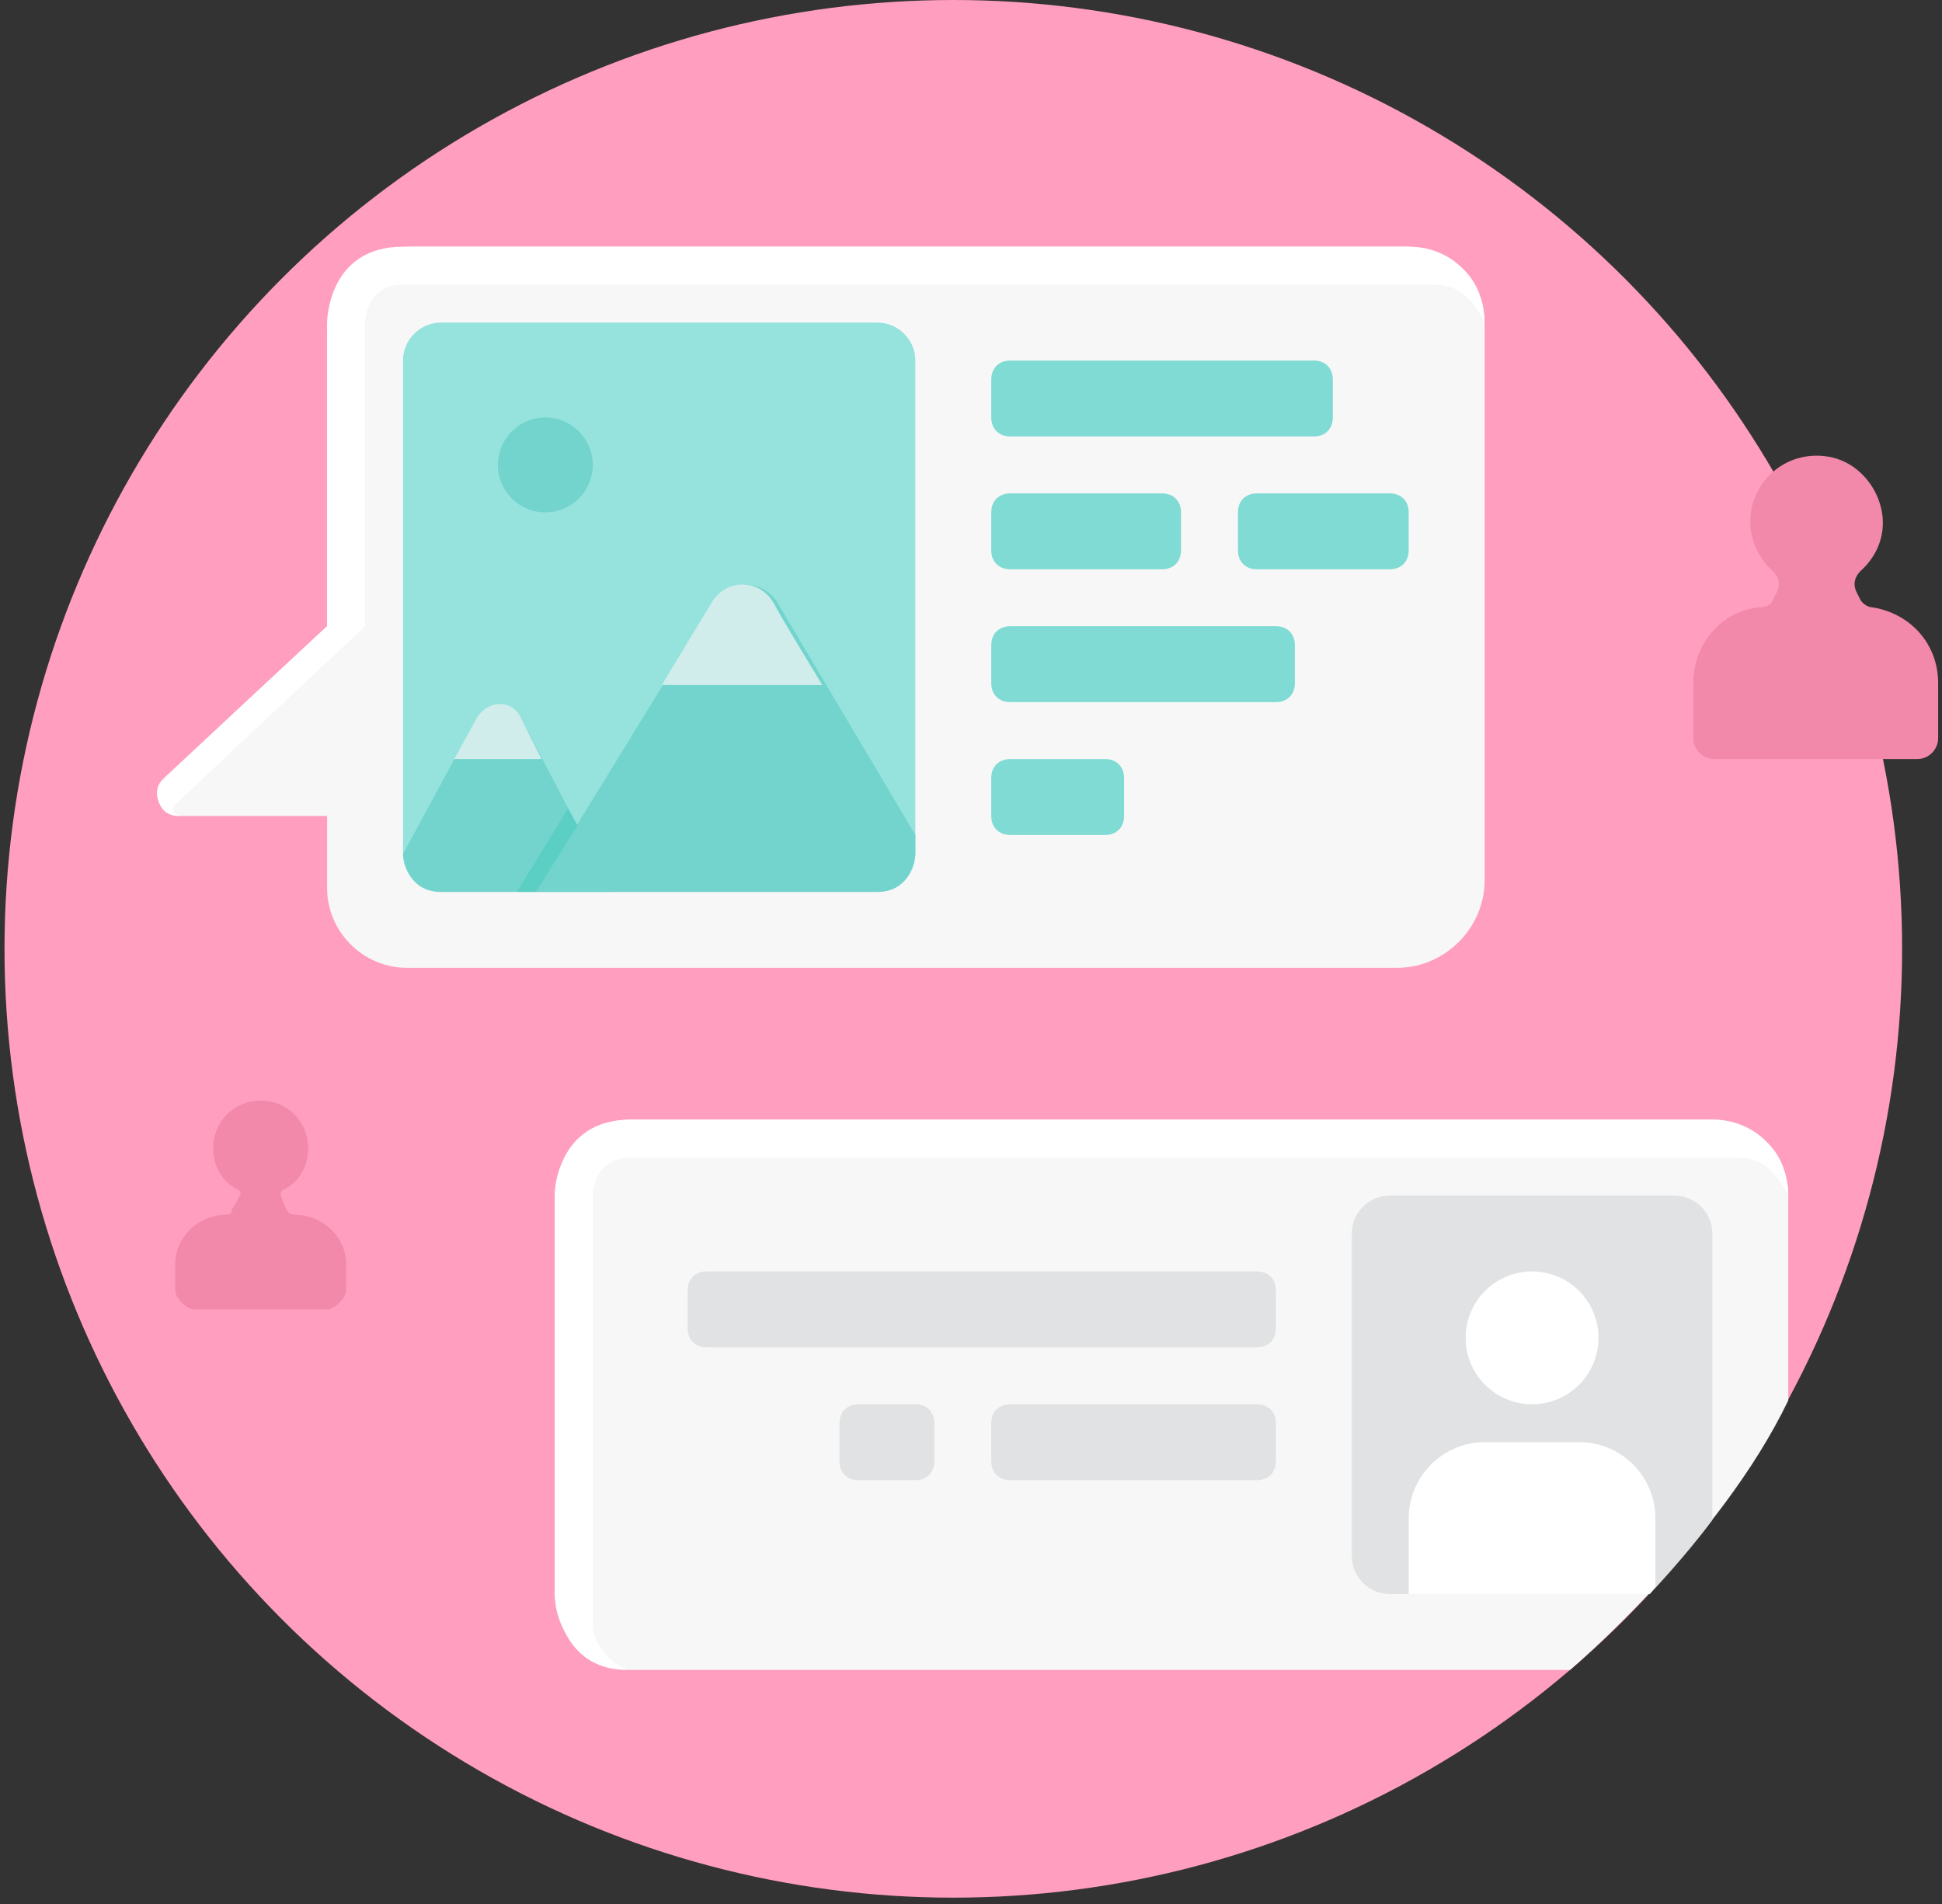 <?xml version="1.0" encoding="UTF-8" standalone="no"?>
<svg width="153px" height="150px" viewBox="0 0 153 150" version="1.1" xmlns="http://www.w3.org/2000/svg" xmlns:xlink="http://www.w3.org/1999/xlink">
    <rect x="0" y="0" width="153" height="150" fill="#333333" stroke="none"/>
    <!-- Generator: sketchtool 39.1 (31720) - http://www.bohemiancoding.com/sketch -->
    <title>3D083F4C-A28F-44E6-84F6-4BED6A9FB3A5</title>
    <desc>Created with sketchtool.</desc>
    <defs></defs>
    <g id="1440" stroke="none" stroke-width="1" fill="none" fill-rule="evenodd">
        <g id="1" transform="translate(-767, -4861)">
            <g id="5---illustration" transform="translate(270, 3722)">
                <g id="Group-4" transform="translate(18, 1139)">
                    <g id="3_share" transform="translate(479.355, 0)">
                        <g id="Group">
                            <g id="bg" fill="#FF9EBE">
                                <circle id="Oval" cx="74.751" cy="74.751" r="74.751"></circle>
                            </g>
                            <g id="pics" transform="translate(11.96, 19.435)">
                                <path d="M97.774,56.811 L19.734,56.811 C16.296,56.811 13.455,53.97 13.455,50.532 L13.455,44.85 L1.794,44.85 C0.299,44.85 -0.598,42.907 0.598,41.86 L13.455,29.9 L13.455,6.728 C13.455,2.99 16.445,0 20.183,0 L98.372,0 C101.811,0 104.651,2.841 104.651,6.279 L104.651,49.934 C104.651,53.671 101.512,56.811 97.774,56.811 L97.774,56.811 Z" id="Shape" fill="#F7F7F7"></path>
                                <path d="M111.379,112.126 L37.375,112.126 C34.086,112.126 31.395,109.435 31.395,106.146 L31.395,74.751 C31.395,71.462 34.086,68.771 37.375,68.771 L122.591,68.771 C125.88,68.771 128.571,71.462 128.571,74.751 L128.571,90.897 C123.189,102.11 111.379,112.126 111.379,112.126 L111.379,112.126 Z" id="Shape" fill="#F7F7F7"></path>
                                <path d="M37.375,68.771 L122.591,68.771 C126.329,68.771 127.824,71.761 127.824,71.761 C127.824,71.761 128.571,72.957 128.571,74.751 C127.076,71.761 125.581,71.761 124.086,71.761 L37.375,71.761 C34.385,71.761 34.385,74.751 34.385,74.751 L34.385,108.837 C34.385,108.837 34.535,110.93 37.076,112.126 C31.844,112.126 31.395,106.595 31.395,106.146 L31.395,74.751 C31.395,74.751 31.395,68.771 37.375,68.771 L37.375,68.771 Z" id="Shape" fill="#FFFFFF"></path>
                                <path d="M19.435,0 L98.671,0 C102.409,0 103.904,2.99 103.904,2.99 C103.904,2.99 104.651,4.186 104.651,5.98 C103.156,2.99 101.661,2.99 100.166,2.99 L19.435,2.99 C16.445,2.99 16.445,5.98 16.445,5.98 L16.445,29.9 L13.455,29.9 L13.455,5.98 C13.455,5.98 13.455,0 19.435,0 L19.435,0 Z" id="Shape" fill="#FFFFFF"></path>
                                <path d="M59.801,47.841 C59.801,49.485 58.455,50.831 56.811,50.831 L22.425,50.831 C20.781,50.831 19.435,49.485 19.435,47.841 L19.435,8.97 C19.435,7.326 20.781,5.98 22.425,5.98 L56.811,5.98 C58.455,5.98 59.801,7.326 59.801,8.97 L59.801,47.841 L59.801,47.841 Z" id="Shape" fill="#96E3DE"></path>
                                <path d="M122.591,100.316 C120.498,103.156 117.658,106.146 117.658,106.146 L97.176,106.146 C95.532,106.146 94.186,104.801 94.186,103.156 L94.186,77.741 C94.186,76.096 95.532,74.751 97.176,74.751 L119.601,74.751 C121.246,74.751 122.591,76.096 122.591,77.741 L122.591,100.316 L122.591,100.316 Z" id="Shape" fill="#E1E2E3"></path>
                                <path d="M92.691,13.455 C92.691,14.352 92.093,14.95 91.196,14.95 L67.276,14.95 C66.379,14.95 65.781,14.352 65.781,13.455 L65.781,10.465 C65.781,9.568 66.379,8.97 67.276,8.97 L91.196,8.97 C92.093,8.97 92.691,9.568 92.691,10.465 L92.691,13.455 L92.691,13.455 Z" id="Shape" fill="#81DBD5"></path>
                                <path d="M88.206,35.88 L67.276,35.88 C66.379,35.88 65.781,35.282 65.781,34.385 L65.781,31.395 C65.781,30.498 66.379,29.9 67.276,29.9 L88.206,29.9 C89.103,29.9 89.701,30.498 89.701,31.395 L89.701,34.385 C89.701,35.282 89.103,35.88 88.206,35.88 L88.206,35.88 Z" id="Shape" fill="#81DBD5"></path>
                                <path d="M86.711,86.711 L43.355,86.711 C42.458,86.711 41.86,86.113 41.86,85.216 L41.86,82.226 C41.86,81.329 42.458,80.731 43.355,80.731 L86.711,80.731 C87.608,80.731 88.206,81.329 88.206,82.226 L88.206,85.216 C88.206,86.113 87.608,86.711 86.711,86.711 L86.711,86.711 Z" id="Shape" fill="#E1E2E3"></path>
                                <path d="M88.206,95.681 C88.206,96.578 87.608,97.176 86.711,97.176 L67.276,97.176 C66.379,97.176 65.781,96.578 65.781,95.681 L65.781,92.691 C65.781,91.794 66.379,91.196 67.276,91.196 L86.711,91.196 C87.608,91.196 88.206,91.794 88.206,92.691 L88.206,95.681 L88.206,95.681 Z" id="Shape" fill="#E1E2E3"></path>
                                <path d="M59.801,97.176 L55.316,97.176 C54.419,97.176 53.821,96.578 53.821,95.681 L53.821,92.691 C53.821,91.794 54.419,91.196 55.316,91.196 L59.801,91.196 C60.698,91.196 61.296,91.794 61.296,92.691 L61.296,95.681 C61.296,96.578 60.698,97.176 59.801,97.176 L59.801,97.176 Z" id="Shape" fill="#E1E2E3"></path>
                                <path d="M74.751,46.346 L67.276,46.346 C66.379,46.346 65.781,45.748 65.781,44.85 L65.781,41.86 C65.781,40.963 66.379,40.365 67.276,40.365 L74.751,40.365 C75.648,40.365 76.246,40.963 76.246,41.86 L76.246,44.85 C76.246,45.748 75.648,46.346 74.751,46.346 L74.751,46.346 Z" id="Shape" fill="#81DBD5"></path>
                                <path d="M79.236,25.415 L67.276,25.415 C66.379,25.415 65.781,24.817 65.781,23.92 L65.781,20.93 C65.781,20.033 66.379,19.435 67.276,19.435 L79.236,19.435 C80.133,19.435 80.731,20.033 80.731,20.93 L80.731,23.92 C80.731,24.817 80.133,25.415 79.236,25.415 L79.236,25.415 Z" id="Shape" fill="#81DBD5"></path>
                                <path d="M97.176,25.415 L86.711,25.415 C85.814,25.415 85.216,24.817 85.216,23.92 L85.216,20.93 C85.216,20.033 85.814,19.435 86.711,19.435 L97.176,19.435 C98.073,19.435 98.671,20.033 98.671,20.93 L98.671,23.92 C98.671,24.817 98.073,25.415 97.176,25.415 L97.176,25.415 Z" id="Shape" fill="#81DBD5"></path>
                                <path d="M0.748,44.551 C1.047,44.701 1.196,44.85 1.794,44.85 C1.047,44.551 1.346,43.953 1.645,43.804 C1.944,43.505 16.445,29.9 16.445,29.9 L13.455,29.9 C13.455,29.9 1.047,41.412 0.598,42.01 C1.44759205e-13,42.458 -0.15,43.804 0.748,44.551 L0.748,44.551 Z" id="Shape" fill="#FFFFFF"></path>
                                <path d="M35.88,50.831 L22.425,50.831 C19.585,50.831 19.435,47.841 19.435,47.841 L25.266,37.076 C26.013,35.731 27.957,35.731 28.704,37.076 L35.88,50.831 L35.88,50.831 Z" id="Shape" fill="#72D4CD"></path>
                                <path d="M56.811,50.831 L29.9,50.831 L43.953,27.957 C45,26.163 47.691,26.163 48.887,27.957 L59.801,46.346 L59.801,47.841 C59.801,47.841 59.651,50.831 56.811,50.831 L56.811,50.831 Z" id="Shape" fill="#72D4CD"></path>
                                <circle id="Oval" fill="#72D4CD" cx="30.648" cy="17.193" r="3.738"></circle>
                                <circle id="Oval" fill="#FFFFFF" cx="108.389" cy="85.963" r="5.233"></circle>
                                <path d="M39.917,34.385 L43.804,27.957 C43.804,27.957 44.551,26.611 46.196,26.611 C47.392,26.611 48.289,27.359 48.738,28.256 C49.186,29.153 52.475,34.535 52.475,34.535 L39.917,34.535 L39.917,34.385 Z" id="Shape" fill="#D1EDEB"></path>
                                <polygon id="Shape" fill="#5CCFC5" points="29.9 50.831 33.189 45.598 32.442 44.252 28.405 50.831"></polygon>
                                <path d="M23.472,40.365 L30.349,40.365 L28.704,37.076 C28.704,37.076 28.256,36.03 27.06,36.03 C25.864,36.03 25.266,37.076 25.266,37.076 L23.472,40.365 L23.472,40.365 Z" id="Shape" fill="#D1EDEB"></path>
                                <path d="M98.671,106.146 L98.671,100.166 C98.671,96.877 101.362,94.186 104.651,94.186 L112.126,94.186 C115.415,94.186 118.106,96.877 118.106,100.166 L118.106,105.548 L117.658,106.146 L98.671,106.146 L98.671,106.146 Z" id="Shape" fill="#FFFFFF"></path>
                                <path d="M134.252,27.807 L133.953,27.209 C133.654,26.611 133.804,26.013 134.252,25.565 C135.598,24.369 136.346,22.575 135.897,20.631 C135.449,18.688 133.953,17.043 132.01,16.595 C128.571,15.847 125.581,18.389 125.581,21.678 C125.581,23.173 126.329,24.668 127.375,25.565 C127.824,26.013 127.973,26.611 127.674,27.209 L127.375,27.807 C127.226,28.256 126.777,28.405 126.329,28.405 C123.339,28.704 121.096,31.246 121.096,34.385 L121.096,38.721 C121.096,39.618 121.844,40.365 122.741,40.365 L138.738,40.365 C139.635,40.365 140.382,39.618 140.382,38.721 L140.382,34.385 C140.382,31.246 138.14,28.854 135.15,28.405 C134.85,28.405 134.402,28.106 134.252,27.807 L134.252,27.807 Z" id="Shape" fill="#F288AA"></path>
                                <path d="M10.764,76.246 C10.764,76.246 10.465,76.246 10.316,75.947 C10.166,75.797 10.017,75.349 9.867,74.9 C9.718,74.601 9.867,74.302 10.017,74.302 C11.213,73.704 11.96,72.508 11.96,71.013 C11.96,68.92 10.316,67.276 8.223,67.276 C6.13,67.276 4.485,68.92 4.485,71.013 C4.485,72.508 5.233,73.704 6.429,74.302 C6.578,74.302 6.728,74.601 6.578,74.751 C6.429,75.05 6.13,75.648 5.98,75.797 C5.98,76.246 5.681,76.246 5.681,76.246 C3.289,76.246 1.495,78.04 1.495,80.133 L1.495,82.226 C1.495,82.824 2.392,83.721 2.99,83.721 L13.455,83.721 C14.053,83.721 14.95,82.824 14.95,82.226 L14.95,80.133 C14.95,78.04 13.156,76.246 10.764,76.246 L10.764,76.246 Z" id="Shape" fill="#F288AA"></path>
                            </g>
                        </g>
                    </g>
                </g>
            </g>
        </g>
    </g>
</svg>